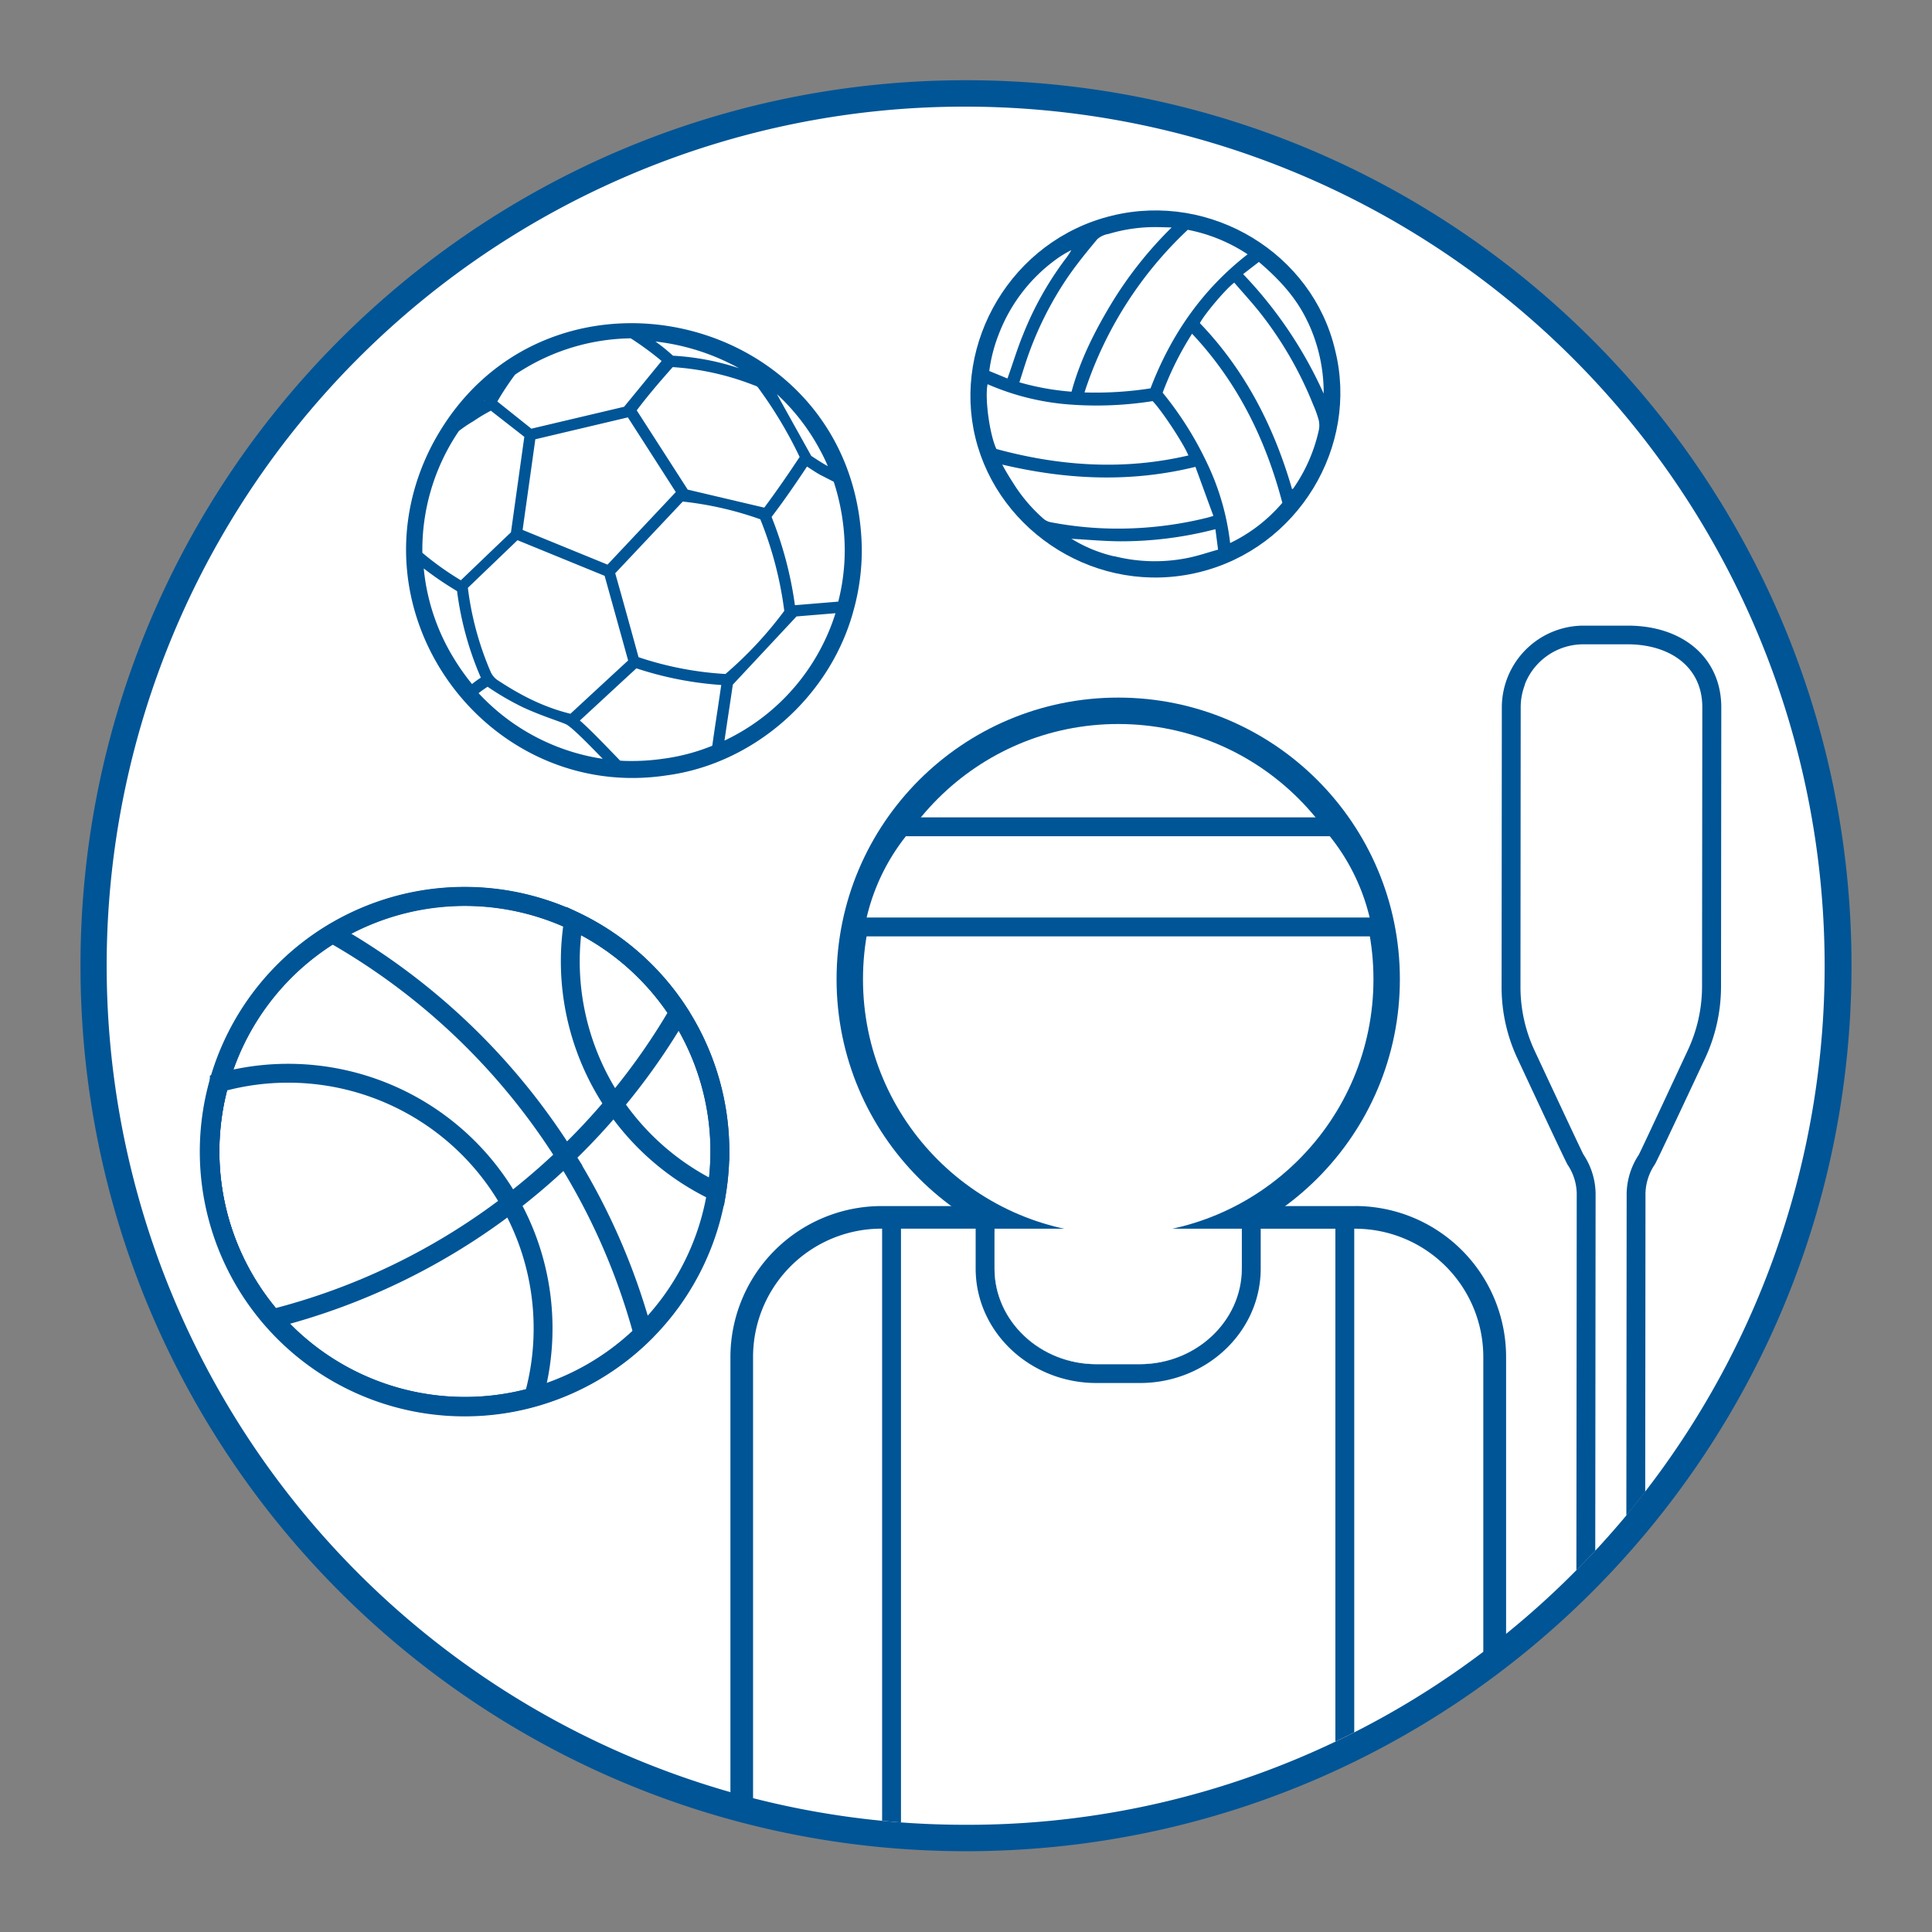 <svg id="icon" xmlns="http://www.w3.org/2000/svg" viewBox="0 0 512 512"><rect x="0" y="0" width="512" height="512" fill="#808080" stroke="none"/><path d="M256,487.09A231.16,231.16,0,0,1,92.54,92.47,231.17,231.17,0,1,1,419.46,419.39,229.65,229.65,0,0,1,256,487.09Z" style="fill:#fff"/><path d="M256,28.26a227.74,227.74,0,0,1,88.62,437.45A227.73,227.73,0,0,1,167.38,46.15,226.27,226.27,0,0,1,256,28.26m0-7c-129.6,0-234.67,105.06-234.67,234.67S126.4,490.59,256,490.59,490.67,385.53,490.67,255.93,385.6,21.26,256,21.26Z" style="fill:#005596"/><path d="M190.77,305.15a67.66,67.66,0,1,1-10.93-36.83A67.5,67.5,0,0,1,190.77,305.15Z" style="fill:#fff;stroke:#005596;stroke-miterlimit:10;stroke-width:5px"/><path d="M143.92,352a66.75,66.75,0,0,1-2.5,18.22,67.6,67.6,0,0,1-83.3-83.29A67.56,67.56,0,0,1,143.92,352Z" style="fill:none;stroke:#005596;stroke-miterlimit:10;stroke-width:5px"/><path d="M170.42,353.47A67.57,67.57,0,1,1,88.08,247.41a174.77,174.77,0,0,1,61.75,59A173,173,0,0,1,170.42,353.47Z" style="fill:none;stroke:#005596;stroke-miterlimit:10;stroke-width:5px"/><path d="M179.84,268.32a172.67,172.67,0,0,1-17.09,24.28,171.89,171.89,0,0,1-12.92,13.8,177.34,177.34,0,0,1-14.56,12.51A173.37,173.37,0,0,1,72.2,349.46a67.56,67.56,0,1,1,107.64-81.14Z" style="fill:none;stroke:#005596;stroke-miterlimit:10;stroke-width:5px"/><path d="M190.77,305.15a67.5,67.5,0,0,1-.85,10.71,67.6,67.6,0,0,1-38.79-61.16A67.28,67.28,0,0,1,152,244a67.66,67.66,0,0,1,38.79,61.15Z" style="fill:none;stroke:#005596;stroke-miterlimit:10;stroke-width:5px"/><path d="M451.17,187.49l-.07,74a39.9,39.9,0,0,1-3.85,17.05S434.73,305.29,434.31,306a19.21,19.21,0,0,0-3.23,10.24L431,401.58q-4,4.77-8.25,9.35l.09-94.73a19.2,19.2,0,0,0-3.23-10.26c-.41-.66-12.88-27.39-12.88-27.39a39.89,39.89,0,0,1-3.8-17.05l.06-74.05a16.53,16.53,0,0,1,.75-4.95c.1-.32.21-.65.34-1l0-.08c0-.09.07-.18.11-.27a.14.14,0,0,1,0-.06c.12-.31.26-.61.4-.9a16.71,16.71,0,0,1,5.05-6.13c.43-.32.87-.62,1.33-.9a16.6,16.6,0,0,1,8.64-2.41h11.73C442.31,170.81,451.18,176.55,451.17,187.49Z" style="fill:#fff"/><path d="M431.39,165.8H419.66A21.7,21.7,0,0,0,398,187.44l-.06,74.05a44.49,44.49,0,0,0,4.28,19.19c12.59,27,13,27.59,13.18,27.94a14.16,14.16,0,0,1,2.45,7.58l-.09,99.93q2.55-2.56,5-5.2l.09-94.73a19.2,19.2,0,0,0-3.23-10.26c-.41-.66-12.88-27.39-12.88-27.39a39.89,39.89,0,0,1-3.8-17.05l.06-74.05a16.53,16.53,0,0,1,.75-4.95c.1-.32.21-.65.34-1l0-.08c0-.09.07-.18.11-.27a.14.14,0,0,1,0-.06c.12-.31.26-.61.4-.9a16.71,16.71,0,0,1,5.05-6.13c.43-.32.87-.62,1.33-.9a16.6,16.6,0,0,1,8.64-2.41h11.73c10.92,0,19.79,5.75,19.78,16.69l-.07,74a39.9,39.9,0,0,1-3.85,17.05S434.73,305.29,434.31,306a19.21,19.21,0,0,0-3.23,10.24L431,401.58c1.71-2.05,3.37-4.12,5-6.22l.07-79.16a14.21,14.21,0,0,1,2.45-7.57c.23-.35.59-.93,13.25-27.95a45.2,45.2,0,0,0,4.32-19.17l.07-74C456.18,174.53,446.22,165.82,431.39,165.8Z" style="fill:#005596"/><path d="M317.43,150.7c-26.13,6.33-51.91-10.26-57.95-34.86s9.3-51.39,35.5-57.73C320.71,51.87,347,68,352.84,93,359.13,118,343.25,144.46,317.43,150.7Z" style="fill:#fff;stroke:#005596;stroke-miterlimit:10;stroke-width:2px"/><path d="M352.84,93C347,68,320.71,51.87,295,58.11c-26.2,6.34-41.56,33-35.5,57.73S291.3,157,317.43,150.7C343.25,144.46,359.13,118,352.84,93Zm-13,40.24A42.11,42.11,0,0,1,326,143.91a66.68,66.68,0,0,0-6.13-21.21,90.24,90.24,0,0,0-11.75-18.63,82.27,82.27,0,0,1,7.79-15.63C328,101.31,335.43,116.48,339.84,133.28Zm9.57-22.15a6.33,6.33,0,0,1,.12,2.77,43,43,0,0,1-6.4,15c-.15.21-.28.41-.44.62a1.74,1.74,0,0,1-.28.15c-4.78-16.55-12.44-31.5-24.43-44,1.19-2.33,6.8-9,9.11-10.73,2.21,2.56,4.5,5.06,6.62,7.7A98.2,98.2,0,0,1,348,107.24,27.81,27.81,0,0,1,349.41,111.13Zm-2.79-25.69a43.92,43.92,0,0,1,4.17,18.92,112.58,112.58,0,0,0-21.35-31.68l4.18-3.22C339,74,343.66,79,346.62,85.44Zm-16-18c-12.05,9.38-20.31,21.36-25.72,35.52A94.94,94.94,0,0,1,287.4,104a102.65,102.65,0,0,1,27.37-43.1A43.64,43.64,0,0,1,330.63,67.39ZM293.76,62A43.07,43.07,0,0,1,307.5,60.2l3,.08a104.24,104.24,0,0,0-16,20.21c-4.41,7.33-8.25,14.92-10.53,23.31a68.65,68.65,0,0,1-13.82-2.48c.69-2.13,1.31-4.19,2-6.21a91,91,0,0,1,10.67-21.44c2.46-3.6,5.23-7,8-10.31A5.93,5.93,0,0,1,293.76,62ZM262.17,98.32a40.89,40.89,0,0,1,2.42-9.5A43.84,43.84,0,0,1,280.92,68a33.87,33.87,0,0,1,3-1.72l0,0v0h0a21.51,21.51,0,0,1-1.21,1.88,86.53,86.53,0,0,0-11.57,20.47c-1.47,3.56-2.59,7.26-3.88,10.9-.07.23-.16.46-.28.77Zm-.45,3.5a66.69,66.69,0,0,0,21.61,5.37,95.13,95.13,0,0,0,22.13-.89c2.45,2.53,8.19,11.23,9.48,14.4-17.12,4-34.05,2.86-50.88-1.71C262.3,115.33,260.94,105.62,261.72,101.82Zm14.76,35.6a42.22,42.22,0,0,1-7.54-8.73c-1.15-1.78-2.29-3.58-3.33-5.57,17,4,33.9,4.85,51.19.6,1.59,4.33,3.14,8.61,4.76,13-.74.21-1.18.37-1.64.48A98.46,98.46,0,0,1,300.38,140a94.29,94.29,0,0,1-22.05-1.63A4.13,4.13,0,0,1,276.48,137.42Zm18.71,10a37.6,37.6,0,0,1-10.95-4.47l-.34-.24.42.1c4.19.23,8.39.62,12.59.64a99,99,0,0,0,24-2.91l1.19-.29c.23,1.81.45,3.47.7,5.41-2.71.75-5.33,1.66-8,2.19A43.94,43.94,0,0,1,295.19,147.37Z" style="fill:#005596"/><path d="M256,486.59c-5.82,0-11.69-.22-17.45-.64-1.7-.13-3.39-.27-5.07-.43a231.87,231.87,0,0,1-34.65-6l-2.26-.58V359.61a37.07,37.07,0,0,1,37.07-37h33.13l-.21,3.2c0,.22,0,.45,0,.68v9.69c0,12.31,10.78,22.32,24,22.32H302.1c13.25,0,24-10,24-22.32V326.5c0-.23,0-.46,0-.68l-.22-3.2h33.2a37,37,0,0,1,37,37v79.61l-1.19.9a228.29,228.29,0,0,1-34.64,21.63c-1.63.83-3.33,1.67-5.07,2.5-3.21,1.53-6.38,2.95-9.4,4.22A229.2,229.2,0,0,1,256,486.59Z" style="fill:#fff"/><path d="M359.09,325.62a34,34,0,0,1,34,34v78.12a225.44,225.44,0,0,1-34.19,21.35q-2.47,1.26-5,2.46c-3.05,1.45-6.15,2.85-9.28,4.17A226.17,226.17,0,0,1,256,483.59q-8.67,0-17.23-.63c-1.67-.13-3.34-.27-5-.43a226.33,226.33,0,0,1-34.2-6V359.61a34,34,0,0,1,34.07-34h29.92c0,.29,0,.58,0,.88v9.69c0,13.93,12.16,25.32,27,25.32H302.1c14.87,0,27-11.39,27-25.32V326.5c0-.3,0-.59,0-.88h30m0-6H322.68l.44,6.41c0,.16,0,.31,0,.47v9.69c0,10.65-9.43,19.32-21,19.32H290.56c-11.59,0-21-8.67-21-19.32V326.5c0-.16,0-.31,0-.47l.44-6.41H233.64a40.08,40.08,0,0,0-40.07,40V481.22l4.52,1.15a232.7,232.7,0,0,0,35.11,6.13c1.52.15,3.19.29,5.11.44,5.85.43,11.8.65,17.69.65A232.32,232.32,0,0,0,347,471.24c3.07-1.3,6.27-2.74,9.52-4.28,1.76-.84,3.49-1.69,5.14-2.53a231.89,231.89,0,0,0,35.09-21.92l2.38-1.8v-81.1a40,40,0,0,0-40-40Z" style="fill:#005596"/><path d="M328.33,320.45a1,1,0,0,1,0,.17c.17.65.31,1.31.43,2l0,.21c.08.54.15,1.09.2,1.65,0,.07,0,.14,0,.21,0,.31,0,.63.05.95s0,.58,0,.88v9.69c0,13.93-12.15,25.32-27,25.32H290.56c-14.86,0-27-11.39-27-25.32V326.5c0-.3,0-.59,0-.88s0-.64.05-.95c0-.08,0-.16,0-.23.05-.55.11-1.1.2-1.63a1.57,1.57,0,0,1,0-.23c.11-.66.25-1.32.42-2a1,1,0,0,1,0-.17H233.77V482.53c1.66.16,3.33.3,5,.43V325.45h19.79v.17c0,.28,0,.58,0,.88v9.69c0,16.72,14.36,30.32,32,30.32H302.1c17.66,0,32-13.6,32-30.32V326.5c0-.3,0-.6,0-.88v-.17h19.79V461.54q2.52-1.2,5-2.46V320.45Z" style="fill:#005596"/><circle cx="296.34" cy="259.51" r="71.14" style="fill:#fff;stroke:#005596;stroke-miterlimit:10;stroke-width:7px"/><path d="M329.1,325.62c0,.29,0,.58,0,.88v9.69c0,13.93-12.15,25.32-27,25.32H290.56c-14.86,0-27-11.39-27-25.32V326.5c0-.3,0-.59,0-.88Z" style="fill:#fff"/><path d="M366.05,245.65H226.61a57.3,57.3,0,0,1,12.27-26.54H353.59A57.15,57.15,0,0,1,366.05,245.65Z" style="fill:#fff;stroke:#005596;stroke-miterlimit:10;stroke-width:5px"/><path d="M226.88,145.06a58,58,0,0,1-2.07,16.1C218.87,183.57,199.05,201,176.44,204c-46.13,7-82.63-41.89-60.87-84.86C143.56,64.94,225.51,83.62,226.88,145.06Z" style="fill:#fff;stroke:#005596;stroke-miterlimit:10;stroke-width:3px"/><path d="M173.73,90.51a59.44,59.44,0,0,1,22.11,7.07,67.56,67.56,0,0,0-17.42-3.31h-.06l-1-.88a46,46,0,0,0-3.65-2.88m-45.25,15.67-.07.11-.07,0,.14-.15m37.92,4.45,6.3,9.81,6.41,10-.36.39-15.47,16.44-2.26,2.4-22.5-9.2c.56-4,1.11-7.92,1.67-11.89s1.12-8,1.7-12.13l24.24-5.73.27-.06m47.46,13c1.44.94,3,2,4.16,2.54l2.95,1.51a59.31,59.31,0,0,1,2.91,17.42,55.2,55.2,0,0,1-1.71,14.34l-1,.09-2.82.23-7.5.62h-.17A99.4,99.4,0,0,0,204.48,137l.48-.64c3.17-4.21,5.88-8.16,8.9-12.71m-101.56,27a87.52,87.52,0,0,0,8.26,5.66l.57.36a84.34,84.34,0,0,0,6.1,22.46c.07.15.13.3.21.45a24,24,0,0,0-2,1.42l-.36.27a59.48,59.48,0,0,1-4.62-6.5,55.61,55.61,0,0,1-8.16-24.12m56.37,26.47a91.41,91.41,0,0,0,22.47,4.41c-.28,1.92-.61,4.13-.95,6.41-.4,2.65-.82,5.39-1.18,7.91l-.25,1.78a52.59,52.59,0,0,1-12.71,3.4H176a56.27,56.27,0,0,1-8.37.64c-1.11,0-2.21,0-3.3-.1L161.85,199l-.56-.58c-2.76-2.84-5.55-5.69-7.62-7.47l4.42-4.08c3.48-3.22,6.95-6.43,10.45-9.65l.13-.12m-1.36-90c-20.14,0-40.38,10-51.74,32-20.35,40.19,10.26,85.53,52.05,85.53a59.1,59.1,0,0,0,8.82-.67c22.61-3,42.43-20.41,48.37-42.82a58.33,58.33,0,0,0,2.07-16.1c-.81-36.5-30.08-57.92-59.57-57.92ZM140.8,113.59l-9-7.19a71.73,71.73,0,0,1,4.71-7.13c.76-.51,1.52-1,2.31-1.47a56.15,56.15,0,0,1,28.33-8.14,81.57,81.57,0,0,1,8.18,6c-3.46,4.23-6.7,8.2-9.94,12.14l-24.64,5.82Zm61.76,20.94c-6.93-1.62-13.67-3.21-20.31-4.78l-13.51-21c2.81-3.73,6-7.49,9.54-11.46A71.24,71.24,0,0,1,199.57,102c1.12.42,1.05.29,1.73,1.27a112.11,112.11,0,0,1,10.61,17.83c-3.08,4.65-6,8.89-9.35,13.4Zm16.82-11c-1.25-.64-3.54-2.16-4.39-2.71-.46-.85-6.61-11.87-9.1-16.36a56,56,0,0,1,11.39,14.73q1.16,2.11,2.1,4.34Zm-97.25,30.25a79,79,0,0,1-10.2-7.28,56.08,56.08,0,0,1,9.67-32.27,34,34,0,0,1,3.86-2.61,45.48,45.48,0,0,1,4.62-2.78c3,2.35,6.07,4.73,8.87,6.93-1.22,8.7-2.36,16.89-3.54,25.3-4.21,4-8.62,8.25-13.28,12.71Zm70.09,24.83a88.21,88.21,0,0,1-23-4.45c-2-7.28-4-14.55-6.18-22.24l17.9-19a89.71,89.71,0,0,1,20.55,4.7,97.57,97.57,0,0,1,6.35,24.26,102,102,0,0,1-15.61,16.75Zm-41,10.56c-7.53-1.86-13.62-5.15-19.47-9a5.18,5.18,0,0,1-1.76-2.21,81.27,81.27,0,0,1-6-22.18l13.15-12.62,23.09,9.44c2.08,7.47,4.1,14.73,6.23,22.43-5.12,4.71-10.18,9.4-15.29,14.12ZM192,196.26c.7-4.89,1.6-10.62,2.2-14.82l16.89-18.08,10.32-.85a54,54,0,0,1-2.84,7.24A55.77,55.77,0,0,1,192,196.26Zm-32.29,4.83a56.28,56.28,0,0,1-32.88-17.39,26.49,26.49,0,0,1,2.39-1.7,73.23,73.23,0,0,0,9.26,5.39c5.07,2.38,10.75,4.07,11.76,4.68,1.93,1.18,7.12,6.6,9.47,9Z" style="fill:#005596"/></svg>